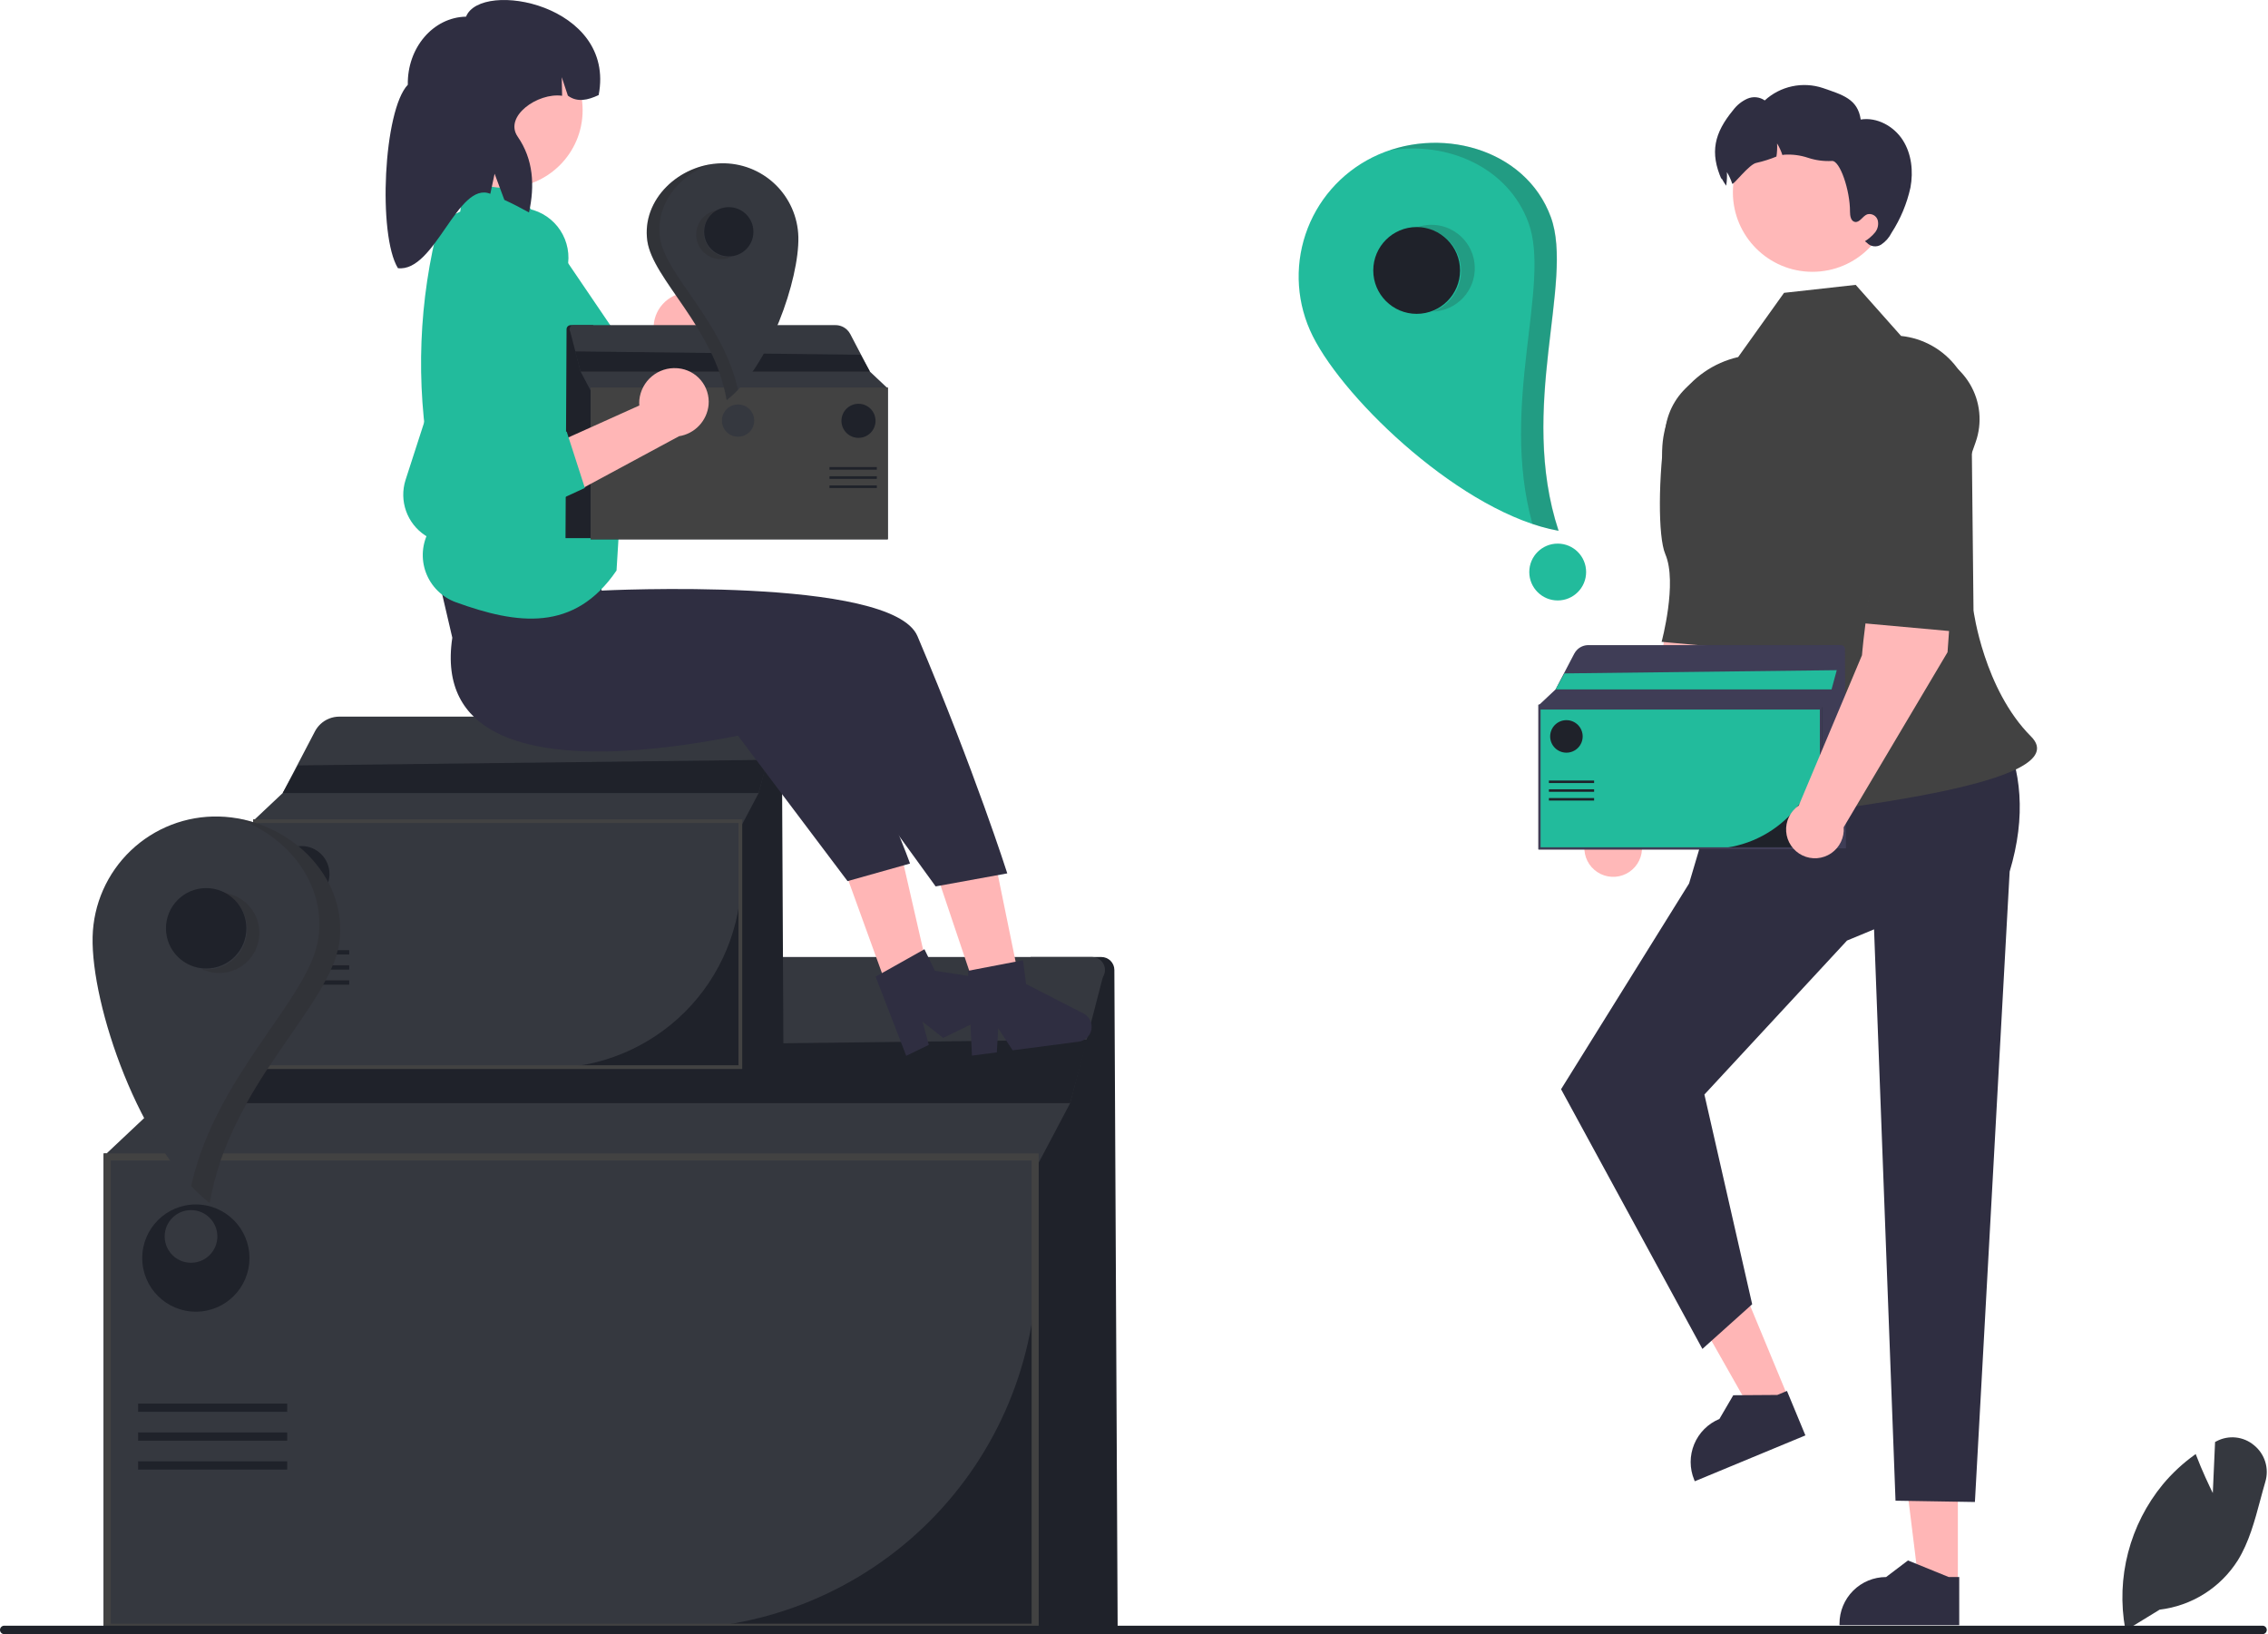 <svg width="347" height="250" viewBox="0 0 347 250" fill="none" xmlns="http://www.w3.org/2000/svg">
<g clip-path="url(#clip0_938_26636)">
<path d="M170.998 248.944H157.676V146.409H168.51C169.035 146.409 169.539 146.617 169.911 146.987C170.283 147.357 170.493 147.859 170.496 148.384L170.998 248.944Z" fill="#1F222A"/>
<path d="M158.922 249.487H15.855V176.464H158.922V249.487Z" fill="#1F222A"/>
<path d="M102.532 249.215H16.127V176.736H158.65V193.097C158.633 207.975 152.716 222.239 142.195 232.76C131.675 243.28 117.41 249.198 102.532 249.215Z" fill="#35383F"/>
<path d="M168.829 149.321C168.757 149.457 168.702 149.601 168.663 149.75L163.73 168.766L158.379 178.9H16.398V176.376L24.482 168.766L33.911 150.729C34.328 149.933 34.874 149.212 35.529 148.596C37.022 147.191 38.995 146.409 41.045 146.409H167.074C167.416 146.409 167.752 146.497 168.05 146.666C168.348 146.834 168.598 147.076 168.774 147.369C168.951 147.662 169.049 147.996 169.058 148.338C169.068 148.68 168.989 149.019 168.829 149.321Z" fill="#35383F"/>
<path d="M158.922 249.487H15.855V176.464H158.922V249.487ZM16.942 248.401H157.836V177.55H16.942V248.401Z" fill="#424242"/>
<path d="M43.937 223.563H21.131V224.825H43.937V223.563Z" fill="#1F222A"/>
<path d="M325.203 249.449L325.159 249.218C324.454 245.331 324.604 241.337 325.599 237.514C326.593 233.691 328.408 230.13 330.918 227.079C332.339 225.379 333.969 223.864 335.768 222.571L335.94 222.448L336.015 222.645C336.91 225.005 338.04 227.369 338.555 228.415L338.902 220.605L339.101 220.5C340.009 220.013 341.042 219.81 342.068 219.916C343.093 220.021 344.063 220.432 344.853 221.094C345.67 221.75 346.271 222.637 346.58 223.638C346.889 224.64 346.891 225.711 346.586 226.714C346.316 227.631 346.061 228.583 345.814 229.504C344.966 232.667 344.09 235.937 342.392 238.692C341.086 240.764 339.334 242.518 337.263 243.826C335.192 245.134 332.856 245.963 330.423 246.253L325.203 249.449Z" fill="#35383F"/>
<path d="M346.81 249.354C346.81 249.439 346.794 249.523 346.761 249.601C346.729 249.68 346.681 249.751 346.621 249.811C346.561 249.871 346.49 249.919 346.411 249.951C346.333 249.984 346.249 250 346.164 250H0.646C0.475 250 0.31 249.932 0.189 249.811C0.068 249.689 0 249.525 0 249.354C0 249.182 0.068 249.018 0.189 248.897C0.31 248.776 0.475 248.708 0.646 248.708H346.164C346.249 248.707 346.333 248.724 346.411 248.756C346.49 248.789 346.561 248.836 346.621 248.896C346.681 248.956 346.729 249.028 346.761 249.106C346.794 249.185 346.81 249.269 346.81 249.354Z" fill="#1F222A"/>
<path d="M299.549 242.413L293.592 242.413L290.758 219.434L299.55 219.434L299.549 242.413Z" fill="#FFB6B6"/>
<path d="M299.759 248.628L281.439 248.627V248.396C281.44 246.505 282.191 244.691 283.528 243.354C284.865 242.017 286.679 241.265 288.57 241.265H288.57L291.917 238.727L298.16 241.266L299.76 241.266L299.759 248.628Z" fill="#2F2E41"/>
<path d="M43.937 219.146H21.131V220.408H43.937V219.146Z" fill="#1F222A"/>
<path d="M43.937 214.729H21.131V215.991H43.937V214.729Z" fill="#1F222A"/>
<path d="M273.648 213.935L268.145 216.216L256.725 196.076L264.847 192.708L273.648 213.935Z" fill="#FFB6B6"/>
<path d="M276.223 219.595L259.301 226.612L259.212 226.398C258.487 224.651 258.487 222.688 259.21 220.941C259.933 219.193 261.32 217.805 263.067 217.08L263.067 217.08L265.186 213.453L271.926 213.407L273.403 212.794L276.223 219.595Z" fill="#2F2E41"/>
<path d="M29.965 200.67C34.496 200.67 38.168 196.998 38.168 192.467C38.168 187.937 34.496 184.264 29.965 184.264C25.434 184.264 21.762 187.937 21.762 192.467C21.762 196.998 25.434 200.67 29.965 200.67Z" fill="#1F222A"/>
<path d="M29.225 193.187C31.451 193.187 33.255 191.382 33.255 189.157C33.255 186.931 31.451 185.127 29.225 185.127C27 185.127 25.195 186.931 25.195 189.157C25.195 191.382 27 193.187 29.225 193.187Z" fill="#35383F"/>
<path d="M166.366 159.049L163.73 168.766H24.482L28.982 160.678L166.366 159.049Z" fill="#1F222A"/>
<path d="M119.875 163.255H112.908V109.634H118.574C118.849 109.634 119.112 109.743 119.307 109.937C119.501 110.13 119.611 110.393 119.612 110.667L119.875 163.255Z" fill="#1F222A"/>
<path d="M113.559 163.539H38.742V125.352H113.559V163.539Z" fill="#1F222A"/>
<path d="M84.069 163.397H38.883V125.494H113.416V134.05C113.407 141.83 110.312 149.29 104.811 154.792C99.309 160.293 91.849 163.388 84.069 163.397Z" fill="#35383F"/>
<path d="M118.74 111.157C118.702 111.229 118.673 111.304 118.653 111.382L116.073 121.326L113.274 126.626H39.025V125.306L43.253 121.326L48.184 111.893C48.402 111.477 48.688 111.1 49.03 110.778C49.81 110.043 50.842 109.634 51.914 109.634H117.822C118.001 109.634 118.176 109.681 118.332 109.769C118.488 109.857 118.618 109.983 118.711 110.137C118.803 110.29 118.854 110.464 118.859 110.643C118.864 110.822 118.823 110.999 118.74 111.157Z" fill="#35383F"/>
<path d="M113.559 163.539H38.742V125.352H113.559V163.539ZM39.31 162.971H112.991V125.92H39.31V162.971Z" fill="#424242"/>
<path d="M53.427 149.982H41.5V150.642H53.427V149.982Z" fill="#1F222A"/>
<path d="M53.427 147.672H41.5V148.332H53.427V147.672Z" fill="#1F222A"/>
<path d="M53.427 145.362H41.5V146.022H53.427V145.362Z" fill="#1F222A"/>
<path d="M46.12 138.011C48.489 138.011 50.41 136.09 50.41 133.721C50.41 131.351 48.489 129.431 46.12 129.431C43.751 129.431 41.83 131.351 41.83 133.721C41.83 136.09 43.751 138.011 46.12 138.011Z" fill="#1F222A"/>
<path d="M33.483 124.916C28.481 124.796 23.636 126.668 20.014 130.12C16.392 133.572 14.29 138.321 14.17 143.323C13.92 153.739 21.336 175.652 32.063 184.045C35.154 165.871 50.565 153.889 51.889 144.229C53.304 133.906 43.898 125.166 33.483 124.916Z" fill="#35383F"/>
<path d="M31.545 148.17C34.943 148.17 37.697 145.416 37.697 142.018C37.697 138.62 34.943 135.865 31.545 135.865C28.147 135.865 25.393 138.62 25.393 142.018C25.393 145.416 28.147 148.17 31.545 148.17Z" fill="#1F222A"/>
<path opacity="0.2" d="M36.226 137.178C37.694 137.892 38.817 139.159 39.35 140.701C39.883 142.243 39.781 143.934 39.068 145.402C38.714 146.128 38.221 146.778 37.617 147.314C37.012 147.85 36.308 148.261 35.544 148.525C34.002 149.058 32.311 148.956 30.844 148.243C32.292 148.433 33.761 148.101 34.987 147.308C36.214 146.514 37.118 145.309 37.537 143.91C37.957 142.511 37.864 141.008 37.277 139.67C36.69 138.333 35.645 137.248 34.331 136.61C34.989 136.696 35.63 136.887 36.226 137.178Z" fill="#231F20"/>
<path d="M143.824 135.231L152.368 132.356L157.126 155.613L151.336 157.56L143.824 135.231Z" fill="#FFB6B6"/>
<path d="M148.707 161.494L152.513 160.997L152.723 157.314L154.933 160.681L165.029 159.362C165.513 159.299 165.964 159.082 166.316 158.745C166.668 158.407 166.904 157.965 166.987 157.485C167.071 157.004 166.999 156.509 166.781 156.072C166.564 155.635 166.212 155.279 165.778 155.056L156.988 150.541L156.514 146.908L148.1 148.522L148.707 161.494Z" fill="#2F2E41"/>
<path d="M129.344 133.444L137.819 130.371L143.116 153.51L137.374 155.592L129.344 133.444Z" fill="#FFB6B6"/>
<path d="M138.652 161.527L142.105 159.85L141.138 156.291L144.3 158.784L153.459 154.337C153.898 154.124 154.257 153.776 154.485 153.344C154.712 152.912 154.795 152.419 154.722 151.936C154.65 151.454 154.424 151.007 154.08 150.661C153.735 150.316 153.289 150.09 152.806 150.016L143.039 148.516L141.439 145.22L133.969 149.415L138.652 161.527Z" fill="#2F2E41"/>
<path opacity="0.2" d="M51.914 144.246C50.59 153.907 35.179 165.889 32.088 184.063C31.078 183.265 30.129 182.394 29.248 181.456C33.011 164.297 47.439 152.795 48.718 143.462C49.863 135.108 43.921 127.792 36.093 125.172C45.42 126.658 53.211 134.787 51.914 144.246Z" fill="#231F20"/>
<path d="M117.452 116.245L116.074 121.326H43.254L45.607 117.096L117.452 116.245Z" fill="#1F222A"/>
<path d="M268.439 84.018L258.549 82.602C255.204 88.195 254.016 103.081 254.016 103.081L244.337 126.086C243.696 126.522 243.181 127.118 242.844 127.816C242.507 128.513 242.359 129.288 242.416 130.06C242.473 130.833 242.733 131.577 243.169 132.218C243.605 132.858 244.203 133.372 244.901 133.709C245.599 134.045 246.373 134.192 247.146 134.134C247.919 134.075 248.662 133.815 249.302 133.378C249.942 132.941 250.456 132.343 250.791 131.645C251.127 130.946 251.272 130.172 251.213 129.399L267.105 102.623L268.439 84.018Z" fill="#FFB8B8"/>
<path d="M306.359 111.696L264.081 116.113L258.425 135.161L238.84 166.636L260.465 206.367L268.08 199.532L260.77 167.448L282.589 143.893L286.727 142.176L290.011 229.585L302.158 229.784L307.474 133.334C310.028 124.814 309.259 117.779 306.359 111.696Z" fill="#2F2E41"/>
<path d="M266.864 56.562C268.395 56.799 269.855 57.37 271.139 58.236C272.424 59.101 273.502 60.239 274.297 61.568C275.093 62.898 275.585 64.386 275.739 65.927C275.894 67.468 275.707 69.025 275.191 70.486L273.093 76.434C273.093 76.434 271.95 94.346 267.593 99.402L254.224 98.191C254.224 98.191 256.668 89.155 254.792 84.783C253.642 82.105 253.706 72.857 254.839 65.334C255.051 63.967 255.53 62.656 256.25 61.476C256.97 60.295 257.915 59.268 259.032 58.453C260.149 57.639 261.416 57.052 262.76 56.727C264.104 56.403 265.498 56.346 266.864 56.562Z" fill="#424242"/>
<path d="M290.86 51.395L283.92 43.581L272.955 44.8L265.935 54.625C262.198 55.484 258.932 57.742 256.81 60.936C254.688 64.129 253.87 68.014 254.525 71.792C257.249 87.479 266.508 102.694 263.451 110.434C258.81 122.183 258.527 126.975 269.635 125.328C280.743 123.681 317.958 119.883 310.743 112.668C303.528 105.453 301.943 93.397 301.943 93.397L301.654 65.813C301.96 64.149 301.92 62.44 301.534 60.793C301.148 59.146 300.425 57.596 299.411 56.242C298.397 54.888 297.114 53.758 295.642 52.924C294.171 52.09 292.542 51.569 290.86 51.395L290.86 51.395Z" fill="#424242"/>
<path d="M282.427 129.787H278.387V98.694H281.672C281.831 98.694 281.984 98.757 282.097 98.869C282.21 98.982 282.273 99.134 282.274 99.293L282.427 129.787Z" fill="#3F3D56"/>
<path d="M278.763 129.951H235.379V107.808H278.763V129.951Z" fill="#1F222A"/>
<path d="M261.665 129.869H235.463V107.89H278.682V112.852C278.677 117.363 276.882 121.689 273.692 124.879C270.502 128.069 266.176 129.864 261.665 129.869Z" fill="#22BB9C"/>
<path d="M281.768 99.577C281.747 99.618 281.73 99.662 281.718 99.707L280.222 105.474L278.599 108.547H235.545V107.781L237.996 105.474L240.856 100.004C240.982 99.763 241.148 99.544 241.346 99.357C241.799 98.931 242.397 98.694 243.019 98.694H281.236C281.34 98.694 281.442 98.721 281.532 98.772C281.622 98.823 281.698 98.897 281.752 98.985C281.805 99.074 281.835 99.175 281.838 99.279C281.841 99.383 281.817 99.486 281.768 99.577Z" fill="#3F3D56"/>
<path d="M278.763 129.951H235.379V107.808H278.763V129.951ZM235.708 129.622H278.433V108.137H235.708V129.622Z" fill="#3F3D56"/>
<path d="M243.896 122.091H236.98V122.473H243.896V122.091Z" fill="#1F222A"/>
<path d="M243.896 120.751H236.98V121.134H243.896V120.751Z" fill="#1F222A"/>
<path d="M243.896 119.412H236.98V119.794H243.896V119.412Z" fill="#1F222A"/>
<path d="M239.659 115.148C241.033 115.148 242.147 114.035 242.147 112.661C242.147 111.287 241.033 110.173 239.659 110.173C238.286 110.173 237.172 111.287 237.172 112.661C237.172 114.035 238.286 115.148 239.659 115.148Z" fill="#1F222A"/>
<path d="M281.021 102.527L280.222 105.474H237.996L239.36 103.021L281.021 102.527Z" fill="#22BB9C"/>
<path d="M238.325 91.861C240.727 91.861 242.674 89.914 242.674 87.513C242.674 85.111 240.727 83.164 238.325 83.164C235.924 83.164 233.977 85.111 233.977 87.513C233.977 89.914 235.924 91.861 238.325 91.861Z" fill="#22BB9C"/>
<path d="M299.304 81.175L289.414 79.759C286.07 85.352 284.881 100.239 284.881 100.239L275.202 123.243C274.561 123.679 274.046 124.275 273.709 124.973C273.372 125.671 273.224 126.445 273.282 127.218C273.339 127.99 273.598 128.734 274.035 129.375C274.471 130.015 275.068 130.53 275.766 130.866C276.464 131.202 277.238 131.349 278.011 131.291C278.784 131.233 279.528 130.972 280.167 130.535C280.807 130.098 281.321 129.5 281.656 128.802C281.992 128.103 282.138 127.329 282.079 126.556L297.97 99.78L299.304 81.175Z" fill="#FFB8B8"/>
<path d="M293.943 53.719C295.474 53.956 296.934 54.527 298.218 55.393C299.503 56.258 300.582 57.396 301.377 58.725C302.172 60.055 302.664 61.543 302.818 63.084C302.973 64.626 302.786 66.182 302.27 67.643L300.172 73.591C300.172 73.591 302.815 91.503 298.458 96.559L285.089 95.349C285.089 95.349 287.533 86.312 285.657 81.94C284.508 79.262 284.571 70.014 285.704 62.491C286.569 56.746 288.202 52.83 293.943 53.719Z" fill="#424242"/>
<path d="M105.054 44.753C103.648 44.845 102.334 45.482 101.391 46.528C100.447 47.574 99.949 48.947 100.003 50.355C100.018 50.641 100.057 50.925 100.12 51.205L84.156 61.262L92.982 65.165L106.788 55.016C107.927 54.668 108.919 53.953 109.609 52.982C110.298 52.011 110.647 50.839 110.601 49.649C110.568 48.972 110.402 48.308 110.113 47.695C109.823 47.082 109.416 46.532 108.914 46.077C108.412 45.621 107.825 45.269 107.187 45.041C106.549 44.812 105.873 44.711 105.196 44.744C105.148 44.746 105.101 44.749 105.054 44.753Z" fill="#FFB6B6"/>
<path d="M209.964 24.083C205.132 26.493 201.455 30.723 199.743 35.844C198.03 40.965 198.422 46.556 200.832 51.388C205.85 61.45 223.984 78.611 238.452 81.204C232.228 62.307 240.882 43.099 237.27 33.215C233.41 22.655 220.026 19.065 209.964 24.083Z" fill="#22BB9C"/>
<path d="M216.747 48.014C220.414 48.014 223.387 45.041 223.387 41.374C223.387 37.707 220.414 34.734 216.747 34.734C213.08 34.734 210.107 37.707 210.107 41.374C210.107 45.041 213.08 48.014 216.747 48.014Z" fill="#1F222A"/>
<path opacity="0.2" d="M218.77 34.394C219.642 34.364 220.512 34.506 221.329 34.812C222.146 35.118 222.894 35.581 223.532 36.177C224.17 36.772 224.684 37.487 225.045 38.282C225.406 39.076 225.607 39.933 225.637 40.805C225.666 41.677 225.524 42.546 225.217 43.363C224.911 44.18 224.446 44.928 223.85 45.565C223.254 46.203 222.539 46.716 221.744 47.076C220.95 47.437 220.092 47.637 219.22 47.666C220.698 47.117 221.932 46.059 222.701 44.683C223.47 43.306 223.724 41.702 223.418 40.155C223.112 38.608 222.266 37.221 221.03 36.242C219.795 35.262 218.251 34.754 216.676 34.809C217.347 34.559 218.054 34.419 218.77 34.394Z" fill="#231F20"/>
<path d="M89.66 56.691L93.616 64.854L77.973 74.92C76.86 75.643 75.581 76.068 74.257 76.157C72.933 76.246 71.608 75.994 70.409 75.427C68.951 74.729 67.759 73.576 67.013 72.141C66.267 70.707 66.007 69.069 66.274 67.474L71.35 38.496C71.69 36.468 72.795 34.648 74.437 33.41C76.079 32.172 78.132 31.61 80.176 31.839C81.171 31.948 82.135 32.252 83.013 32.733C83.891 33.215 84.665 33.865 85.292 34.645C85.919 35.426 86.386 36.323 86.666 37.284C86.947 38.245 87.035 39.252 86.926 40.247C86.918 40.326 86.908 40.404 86.897 40.483C86.858 40.761 86.805 41.037 86.737 41.31L81.196 61.919L89.66 56.691Z" fill="#22BB9C"/>
<path d="M90.772 69.346H68.4V91.717H90.772V69.346Z" fill="#FFB8B8"/>
<path d="M69.202 97.561C64.718 127.454 124.43 109.781 124.43 109.781L143.152 135.608L154.112 133.615C154.112 133.615 149.18 118.111 140.373 97.326C136.461 88.095 92.046 90.351 92.046 90.351L91.124 83.113L65.715 82.615L69.202 97.561Z" fill="#2F2E41"/>
<path d="M112.334 111.785L126.142 103.186C136.25 123.37 139.229 132.111 139.229 132.111L129.673 134.799L112.334 111.785Z" fill="#2F2E41"/>
<path d="M81.984 32.992L77.481 27.204L71.057 26.925L70.416 32.369L67.234 33.837C64.056 45.91 63.565 58.534 65.796 70.817C66.222 71.219 66.534 71.727 66.699 72.289C66.863 72.852 66.875 73.448 66.732 74.016L66.526 74.838L66.545 74.869C67.222 75.937 67.452 77.229 67.185 78.466L65.665 81.167C65.12 82.138 64.792 83.216 64.706 84.327C64.619 85.438 64.776 86.554 65.164 87.598C65.553 88.641 66.164 89.588 66.956 90.372C67.747 91.156 68.7 91.758 69.748 92.136C79.09 95.523 87.849 96.784 94.328 87.281L96.365 54.165L81.984 32.992Z" fill="#22BB9C"/>
<path d="M86.522 82.33H90.756V49.74H87.312C87.145 49.74 86.985 49.806 86.867 49.923C86.749 50.041 86.682 50.201 86.681 50.368L86.522 82.33Z" fill="#1F222A"/>
<path d="M90.359 59.293H135.833V82.503H90.359V59.293Z" fill="#1F222A"/>
<path d="M90.445 64.579V59.379H135.746V82.417H108.282C103.553 82.411 99.02 80.53 95.676 77.186C92.332 73.842 90.451 69.309 90.445 64.579Z" fill="#35383F"/>
<path d="M87.21 50.666C87.233 50.709 87.25 50.754 87.263 50.802L88.831 56.846L90.531 60.067H135.66V59.265L133.091 56.846L130.093 51.113C129.961 50.86 129.787 50.631 129.579 50.435C129.105 49.988 128.478 49.74 127.826 49.74H87.768C87.659 49.74 87.552 49.768 87.457 49.821C87.363 49.875 87.283 49.952 87.227 50.045C87.171 50.138 87.14 50.244 87.137 50.353C87.134 50.462 87.159 50.569 87.21 50.666Z" fill="#35383F"/>
<path d="M90.359 59.293H135.833V82.503H90.359V59.293ZM135.488 82.158H90.705V59.638H135.488L135.488 82.158Z" fill="#424242"/>
<path d="M134.155 74.263H126.906V74.664H134.155V74.263Z" fill="#1F222A"/>
<path d="M134.155 72.859H126.906V73.26H134.155V72.859Z" fill="#1F222A"/>
<path d="M134.155 71.455H126.906V71.856H134.155V71.455Z" fill="#1F222A"/>
<path d="M112.922 66.814C114.286 66.814 115.392 65.708 115.392 64.345C115.392 62.981 114.286 61.876 112.922 61.876C111.559 61.876 110.453 62.981 110.453 64.345C110.453 65.708 111.559 66.814 112.922 66.814Z" fill="#35383F"/>
<path d="M131.348 66.987C132.788 66.987 133.955 65.819 133.955 64.379C133.955 62.939 132.788 61.772 131.348 61.772C129.908 61.772 128.74 62.939 128.74 64.379C128.74 65.819 129.908 66.987 131.348 66.987Z" fill="#1F222A"/>
<path d="M87.994 53.757L88.832 56.846H133.092L131.662 54.275L87.994 53.757Z" fill="#1F222A"/>
<path d="M110.315 24.982C113.379 24.908 116.348 26.055 118.567 28.17C120.786 30.285 122.074 33.196 122.148 36.26C122.301 42.643 117.757 56.07 111.184 61.213C109.29 50.077 99.847 42.735 99.036 36.815C98.169 30.49 103.932 25.135 110.315 24.982Z" fill="#35383F"/>
<path d="M111.502 39.23C113.584 39.23 115.272 37.542 115.272 35.46C115.272 33.378 113.584 31.69 111.502 31.69C109.42 31.69 107.732 33.378 107.732 35.46C107.732 37.542 109.42 39.23 111.502 39.23Z" fill="#1F222A"/>
<path opacity="0.2" d="M108.632 32.495C108.187 32.711 107.789 33.014 107.461 33.384C107.132 33.754 106.88 34.186 106.718 34.654C106.557 35.122 106.489 35.617 106.519 36.111C106.548 36.605 106.675 37.089 106.892 37.534C107.108 37.979 107.41 38.377 107.781 38.706C108.151 39.034 108.583 39.286 109.051 39.448C109.518 39.61 110.014 39.678 110.508 39.648C111.002 39.618 111.485 39.491 111.931 39.275C111.043 39.391 110.143 39.188 109.392 38.702C108.64 38.215 108.086 37.477 107.829 36.62C107.572 35.763 107.629 34.842 107.989 34.022C108.349 33.202 108.988 32.538 109.794 32.147C109.39 32.199 108.998 32.317 108.632 32.495Z" fill="#231F20"/>
<path opacity="0.2" d="M99.02 36.826C99.832 42.745 109.275 50.087 111.169 61.224C111.787 60.735 112.369 60.201 112.909 59.626C110.603 49.112 101.762 42.065 100.979 36.346C100.277 31.227 103.918 26.744 108.715 25.138C103 26.049 98.226 31.03 99.02 36.826Z" fill="#231F20"/>
<path d="M103.599 56.331C102.194 56.226 100.804 56.675 99.724 57.58C98.645 58.485 97.961 59.776 97.819 61.177C97.794 61.463 97.793 61.75 97.816 62.035L80.611 69.779L88.809 74.869L103.891 66.735C105.067 66.549 106.149 65.978 106.967 65.112C107.785 64.246 108.293 63.134 108.412 61.949C108.536 60.586 108.114 59.229 107.237 58.178C106.361 57.126 105.103 56.465 103.74 56.341C103.693 56.337 103.646 56.333 103.599 56.331Z" fill="#FFB6B6"/>
<path opacity="0.2" d="M237.303 33.219C240.916 43.103 232.262 62.311 238.486 81.208C237.12 80.956 235.775 80.604 234.461 80.154C229.391 61.887 237.349 43.633 233.859 34.084C230.735 25.537 221.374 21.557 212.584 23.009C222.232 19.719 233.766 23.541 237.303 33.219Z" fill="#231F20"/>
<path d="M277.299 41.582C284.021 41.582 289.471 36.133 289.471 29.41C289.471 22.688 284.021 17.238 277.299 17.238C270.577 17.238 265.127 22.688 265.127 29.41C265.127 36.133 270.577 41.582 277.299 41.582Z" fill="#FFB8B8"/>
<path d="M292.297 28.687C291.754 31.154 290.773 33.503 289.402 35.623C289.038 36.346 288.494 36.964 287.823 37.416C287.483 37.634 287.077 37.726 286.677 37.676C286.276 37.626 285.906 37.437 285.63 37.142L285.334 36.901C285.914 36.543 286.433 36.093 286.869 35.569C287.085 35.305 287.235 34.994 287.306 34.661C287.378 34.329 287.369 33.984 287.28 33.655C287.175 33.331 286.948 33.06 286.648 32.9C286.347 32.739 285.996 32.701 285.668 32.794C284.955 33.074 284.522 34.105 283.777 33.946C283.173 33.814 283.047 33.019 283.047 32.394C283.069 29.126 281.49 24.482 280.267 24.625C279.032 24.692 277.795 24.526 276.621 24.137C275.446 23.746 274.205 23.587 272.969 23.67C272.882 23.681 272.794 23.698 272.701 23.714C272.503 23.093 272.23 22.499 271.889 21.943C271.928 22.614 271.895 23.287 271.791 23.95C270.807 24.355 269.791 24.676 268.753 24.91C267.624 25.069 265.14 28.446 265.025 28.101C264.826 27.48 264.554 26.885 264.213 26.33C264.252 27 264.218 27.673 264.114 28.336C264.109 28.364 264.109 28.386 264.103 28.413C263.555 27.684 263.221 26.796 263.407 27.476C261.57 23.32 262.283 20.342 265.173 16.839C265.736 16.085 266.481 15.487 267.338 15.1C267.768 14.912 268.239 14.837 268.705 14.883C269.172 14.929 269.619 15.095 270.003 15.364C271.182 14.283 272.628 13.537 274.192 13.204C275.755 12.87 277.38 12.961 278.897 13.466C281.907 14.514 284.226 15.128 284.687 18.286C287.176 17.886 289.737 19.3 291.107 21.411C292.473 23.528 292.752 26.215 292.297 28.687Z" fill="#2F2E41"/>
<path d="M77.265 28.741C83.824 28.741 89.141 23.424 89.141 16.865C89.141 10.306 83.824 4.988 77.265 4.988C70.706 4.988 65.389 10.306 65.389 16.865C65.389 23.424 70.706 28.741 77.265 28.741Z" fill="#FFB8B8"/>
<path d="M71.304 2.548C66.275 2.645 62.287 7.309 62.395 12.966C58.674 16.849 57.773 35.947 60.882 41.028C66.57 41.688 70.03 27.616 75.018 29.651L75.675 26.58L77.165 30.579C78.432 31.163 79.69 31.805 80.939 32.503C81.836 28.388 81.614 24.387 79.202 20.903C77.06 17.808 82.273 14.133 86.002 14.652L85.947 11.809L86.884 14.635C88.337 15.703 89.945 15.316 91.594 14.544C94.267 0.65 73.569 -3.15 71.304 2.548Z" fill="#2F2E41"/>
<path d="M86.698 66.016L89.482 74.649L72.593 82.447C71.391 83.007 70.065 83.251 68.741 83.156C67.418 83.06 66.141 82.627 65.032 81.898C63.684 81.005 62.664 79.697 62.125 78.173C61.585 76.649 61.556 74.991 62.041 73.449L71.09 45.456C71.709 43.495 73.056 41.845 74.853 40.847C76.651 39.849 78.763 39.577 80.755 40.089C81.725 40.334 82.638 40.769 83.441 41.368C84.243 41.967 84.92 42.717 85.432 43.578C85.945 44.438 86.283 45.391 86.427 46.381C86.571 47.372 86.519 48.382 86.273 49.352C86.253 49.429 86.233 49.505 86.211 49.581C86.134 49.852 86.043 50.118 85.938 50.378L77.589 70.018L86.698 66.016Z" fill="#22BB9C"/>
</g>
<defs>
<clipPath id="clip0_938_26636">
<rect width="346.81" height="250" fill="white"/>
</clipPath>
</defs>
</svg>
